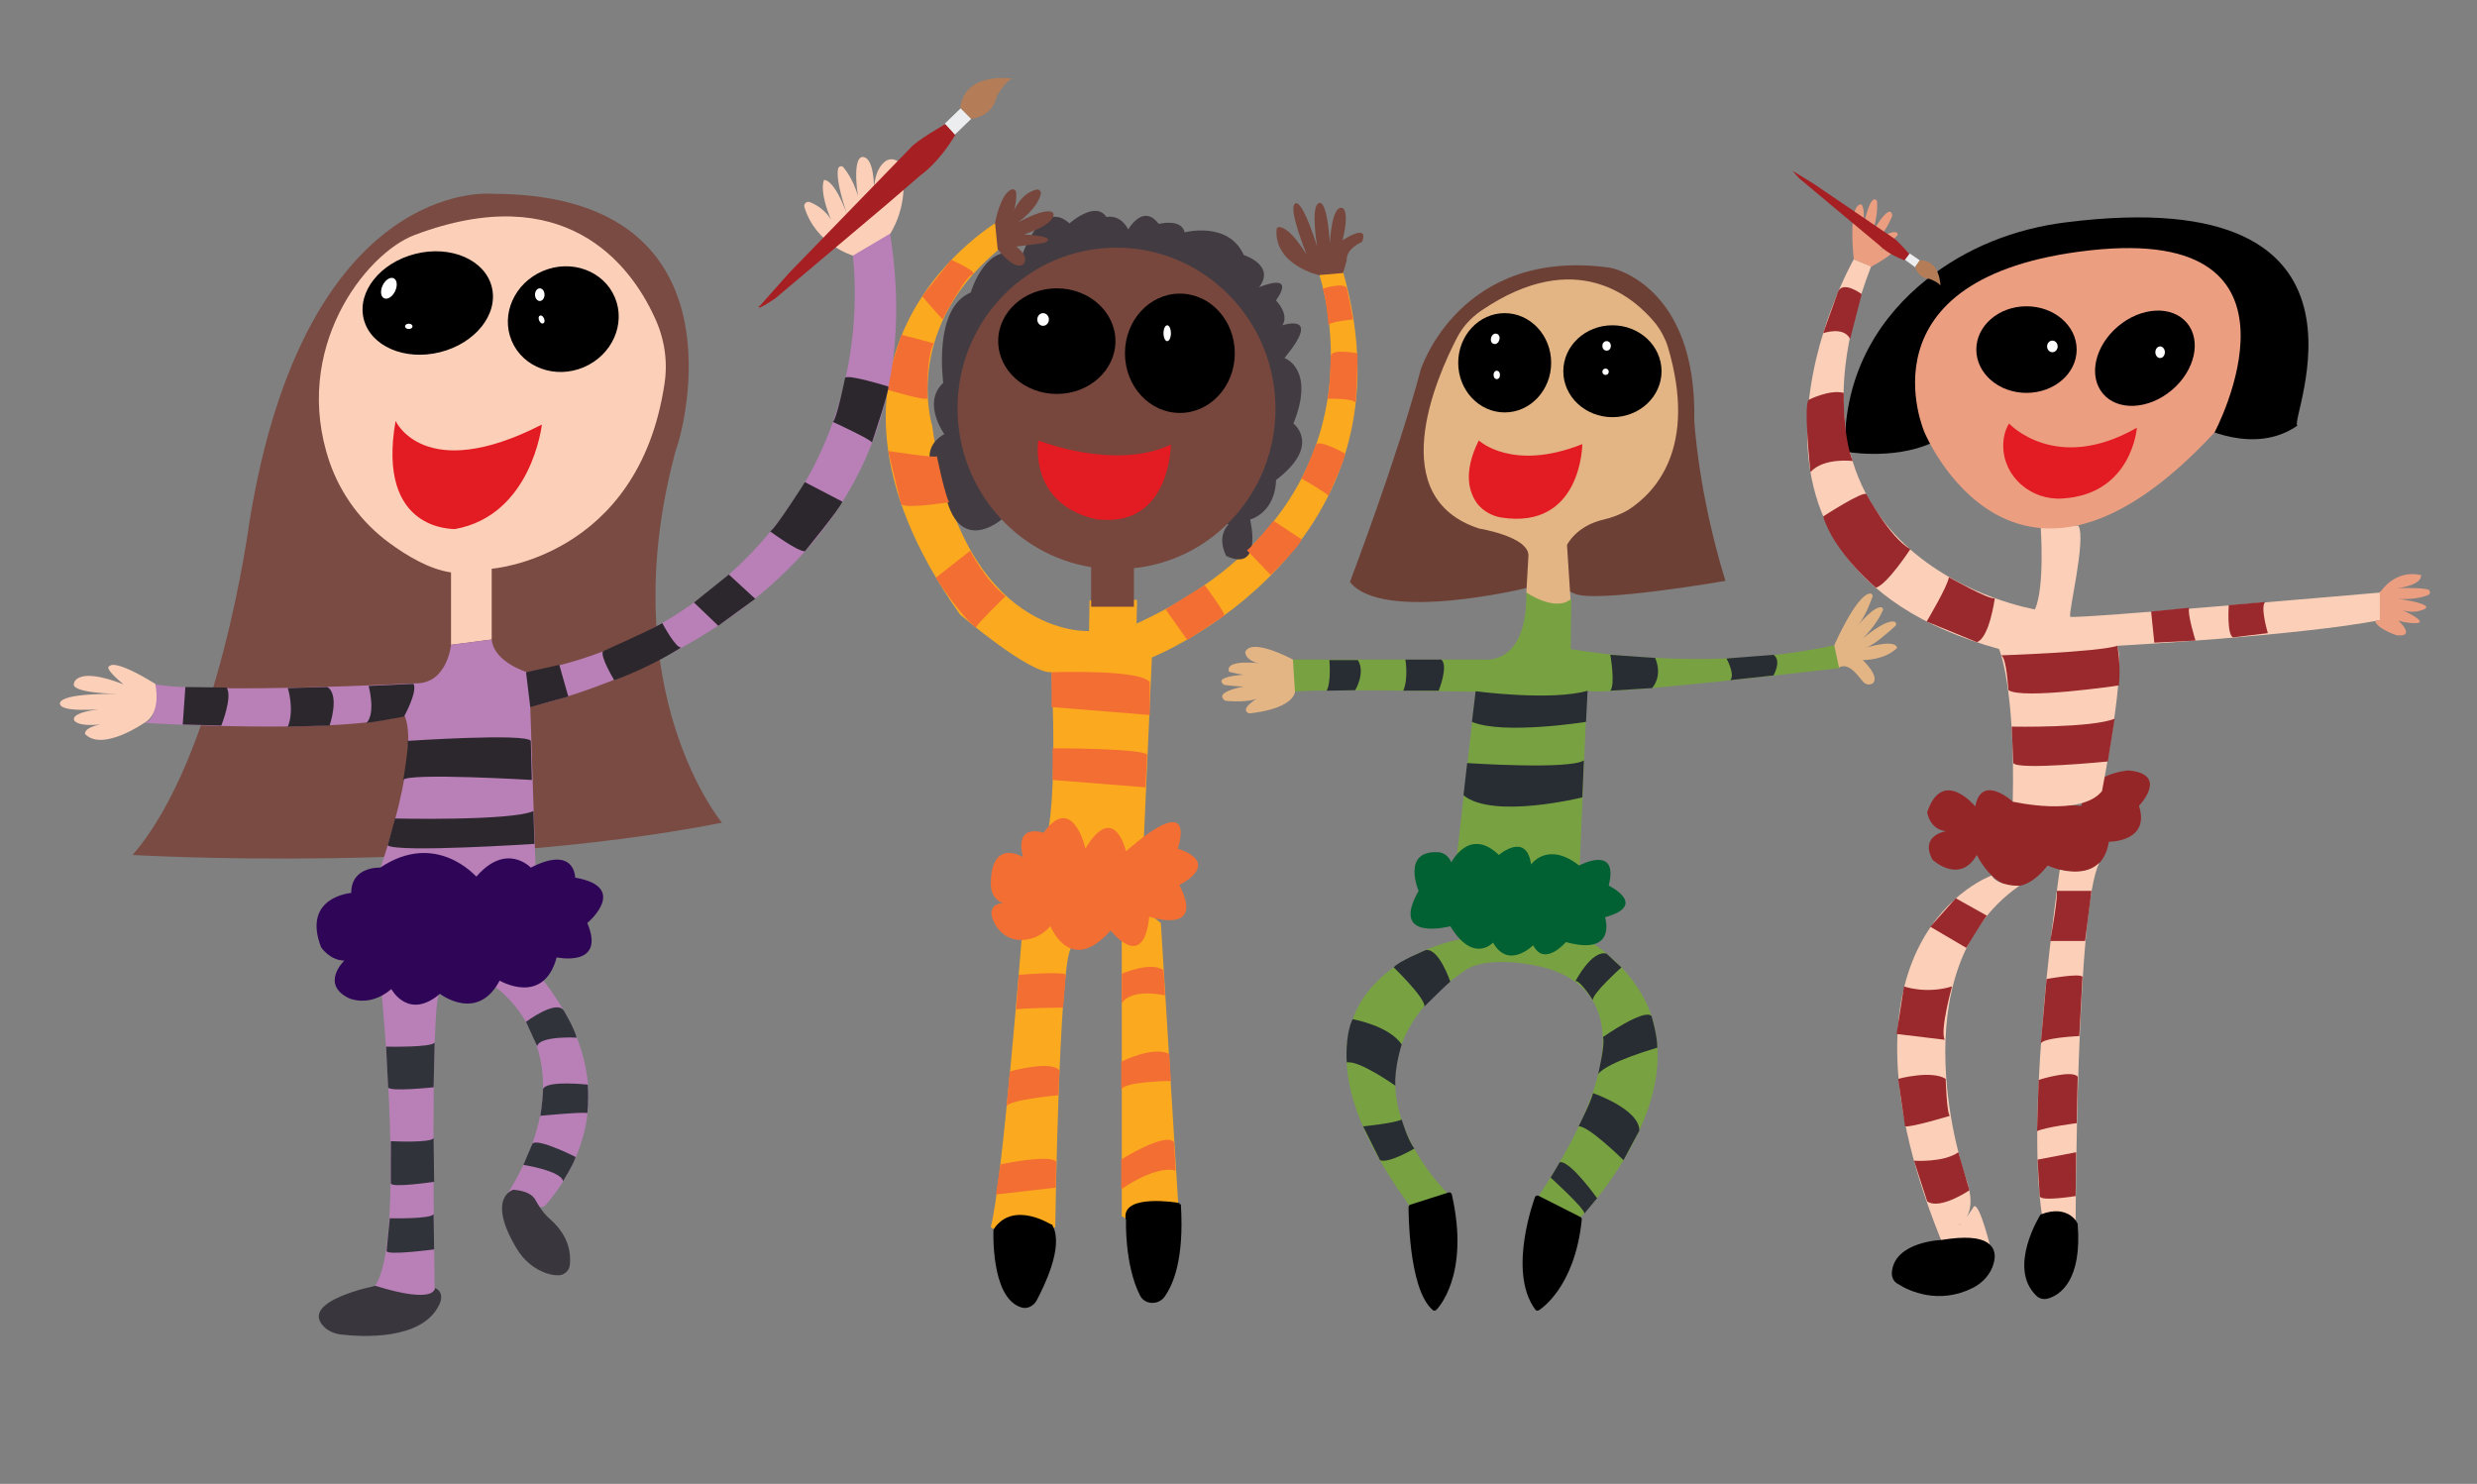 <?xml version="1.0" encoding="utf-8"?>
<!-- Generator: Adobe Illustrator 18.1.1, SVG Export Plug-In . SVG Version: 6.00 Build 0)  -->
<svg version="1.1" id="Layer_1" xmlns="http://www.w3.org/2000/svg" xmlns:xlink="http://www.w3.org/1999/xlink" x="0px" y="0px"
	 width="469px" height="281px" viewBox="0 0 469 281" enable-background="new 0 0 469 281" xml:space="preserve">
<rect x="0" y="0" width="469" height="281" fill="#808080" stroke="none"/>
<path fill="#942628" d="M381.1,151.8c0,0-5.9-5.4-7.1,0.9c0,0-6.2-7.5-9.1,1.1c0,0,0.4,3.3,3.6,3.6c0,0-5.1,0.7-2.6,5.4
	c0,0,5.1,4.8,8.4-0.9c0,0,5.6,11.9,13.4,2c0,0,10.1,4.7,11.6-4.5c0,0,7.9,0.1,5.7-6.8c0,0,5.8-6-2-6.7c0,0-7.9,0.5-8.9,6.7
	L381.1,151.8z"/>
<path fill="#FCD0B8" d="M351,49.1c0,0-32.6,57.2,27.5,73.8c0,0,3.1,7,2.6,28.9c0,0,12.9,3,16.9-2c0,0,4.8-24.4,2.8-27.5
	c0,0,34.7-1.9,50-4.9v-5.2c0,0-58.3,5.1-58.8,4.6c-0.5-0.5,3.1-14.8,1.5-17.3c0,0-6,0.6-7.1,0.5c0,0,0.8,11.2-1.1,15.4
	c0,0-52.7-8.7-31-65L351,49.1z"/>
<path d="M349.3,85.5c0,0,8.7,1.7,16.2-1.5c0,0,3.6-32.3,32.3-33.5c0,0,37.7,4.9,18.5,30.1c0,0,10.4,5.8,18.7,0
	c-1.9-0.4,19.8-46.5-43.8-38.5c-9.7,1.2-18.9,4.8-26.5,10.9C356.6,59.5,349,69.9,349.3,85.5z"/>
<path fill="#FCD0B8" d="M377.1,165.8c0,0-33.5,11.8-8.8,70.9c0,0,2.3-2.7,8.8,0.4c0,0-2.3-9.7-3.4-8.6c0,0-2,3.4-3,3.5
	c0,0,4.3-1.5,1.4-9.3c0,0-13.4-38.5,10.3-55C382.3,167.8,378.2,167.8,377.1,165.8z"/>
<path fill="#FCD0B8" d="M390,164.7c0,0-6.7,45-3.3,65.8c0,0,5.9-1.2,6.3,1.6c0,0,0.1-60.6,4.5-68.7C397.4,163.3,395.7,166,390,164.7
	z"/>
<path stroke="#000000" stroke-linejoin="round" stroke-miterlimit="10" d="M386.7,230.4c0,0-6,9.6-0.8,14.6c0.5,0.5,1.2,0.6,1.8,0.4
	c2-0.6,6-3.1,5.2-13.5C393,232,391.5,228.6,386.7,230.4z"/>
<path stroke="#000000" stroke-linejoin="round" stroke-miterlimit="10" d="M367.7,235.3c0,0-8.7,0.3-9,5.8c0,0.7,0.3,1.3,0.9,1.6
	c2,1.3,7.5,3.9,13.8,0.7c1.7-0.9,3.1-2.4,3.6-4.3C377.7,236.7,376.8,233.8,367.7,235.3z"/>
<path fill="#EC9E81" d="M351,49.1c0,0-1.2-10.4,1.4-10.4c0,0,1,0.4,0.2,5.5c0,0,0.8-5.2,2-6.3c0.3-0.3,0.8-0.1,0.8,0.3
	c0.1,1,0,3.7-1.1,6.2c0,0,3.5-6.4,4-3.6c0,0-1.3,3.4-2.8,4.3c0,0,4-2.1,3.8-0.6c0,0-1.8,2.2-3.9,3.2c0,0,2.8-1.6,3.3-0.7
	c0.5,0.9-4.4,3.5-4.4,3.5L351,49.1z"/>
<path fill="#99292D" d="M345.2,63.1c0,0,3.9-1.4,5.1,1.1l2.2-8.5c0,0-3.6-2.7-4.5-0.4L345.2,63.1z"/>
<path fill="#99292D" d="M342.5,75.7c0,0,3.9-2,6.6-1.3c0,0-0.2,8.1,1.7,12.9c0,0-5.5-0.7-8,2.1C342.8,89.5,341.4,76.2,342.5,75.7z"
	/>
<path fill="#99292D" d="M345.2,97.8c0,0,7.7-5,8.2-4.2c0,0,4.4,8.2,8.3,10.4c0,0-4.3,6.6-6.5,7.3
	C355.2,111.3,347.3,104.7,345.2,97.8z"/>
<path fill="#99292D" d="M364.8,117.7c0,0,4.1-6.9,4.2-8.4c0,0,7.6,4.3,8.7,4c0,0-1,7.5-3.4,8.3L364.8,117.7z"/>
<path fill="#99292D" d="M378.9,124.1c0,0,18.2-0.6,22-1.8c0,0,0.7,3.6,0.3,7.5c0,0-18.2,2.7-20.9,0.9
	C380.2,130.6,380,124.6,378.9,124.1z"/>
<path fill="#99292D" d="M380.9,137.6c0,0,15.1,0.3,19.5-1.5l-1.3,8.1c0,0-17.1,1.7-17.9,0.3L380.9,137.6z"/>
<path fill="#99292D" d="M407.3,115.8l0.6,5.9l7.8-0.4c0,0-1.6-5.1-1.2-6.2L407.3,115.8z"/>
<path fill="#99292D" d="M422,114.6c0,0-0.4,5.5,0.8,6.1l6.6-0.8c0,0-1.5-5-0.5-5.9L422,114.6z"/>
<path fill="#99292D" d="M362.4,219.8c0,0,5.6,0.4,8.4-1.6l2.1,7.2c0,0-5.6,3.8-8,2.1L362.4,219.8z"/>
<path fill="#99292D" d="M359.4,204.3c0,0,6.3-1.7,9,0c0,0,0.2,6.7,0.8,7c0,0-7.2,2.2-8.5,2L359.4,204.3z"/>
<path fill="#99292D" d="M360.5,186.8c0,0,4.2,1.5,9.1,0c0,0-2.3,8.2-1.4,10.1l-9.1-1.1L360.5,186.8z"/>
<path fill="#99292D" d="M365.5,175.5l6.8,4c0,0,3.1-5.2,3.9-6.1l-5.9-3.3L365.5,175.5z"/>
<path fill="#99292D" d="M389.4,168.7h6.6c0,0-1.1,8.6-1.2,9.5h-6.6C388.2,178.2,389.8,169.4,389.4,168.7z"/>
<path fill="#99292D" d="M387.5,185.4c0,0,6.5-1.2,6.8-0.4l-0.6,11.2c0,0-7.2,0.3-7.3,1.5L387.5,185.4z"/>
<path fill="#99292D" d="M386,204.5c0,0,6.3-2,7.4-0.6l-0.2,8.8c0,0-5.7,0.7-7.5,1.5L386,204.5z"/>
<path fill="#99292D" d="M385.8,219.6l7.3-1.4l-0.1,8.3c0,0-6.7,1.1-6.8,0L385.8,219.6z"/>
<path fill="#EC9E81" d="M364.4,81.9c0,0,17,40.9,54.9,0c0,0,21-39.4-23.5-34.5S364.4,81.9,364.4,81.9z"/>
<ellipse cx="383.7" cy="66.2" rx="9.5" ry="8.2"/>
<ellipse transform="matrix(-0.645 -0.764 0.764 -0.645 616.127 421.677)" cx="405.9" cy="67.8" rx="7.9" ry="10.4"/>
<path fill="#E31B23" d="M380.4,80.2c0,0,8.8,9.6,24.2,0.8c0,0-0.9,12.6-14.1,13.4c-5.9,0.4-11.2-4.1-11.2-10
	C379.3,83,379.6,81.5,380.4,80.2z"/>
<ellipse fill="#FFFFFF" cx="388.6" cy="65.6" rx="1" ry="1.1"/>
<ellipse fill="#FFFFFF" cx="409" cy="66.7" rx="0.9" ry="1.1"/>
<path fill="#EC9E81" d="M450.8,112c0,0,2.6-4.2,7.6-3.1c0,0,0.5,1.8-4.5,2.5c0,0,3.7-0.2,5.7,0.2c0.6,0.1,0.7,0.9,0.1,1.1
	c-1,0.4-2.9,0.9-5.9,0.7c0.6,0,8.8,1.2,4.2,2.3c0,0-1.8,0.5-3.8-0.4c0.9,0.2,7.9,3.6,0.9,2.5l-1-0.3c0,0,3.5,3.2-0.3,2.8
	c0,0-3.7-1.2-4.1-2.7l0.9-0.2V112z"/>
<path fill="#6D4036" d="M288.8,111.4c0,0-27.1,6.6-33.2-1.2c0,0,9.1-23.9,13.4-40.2c0,0,7.4-23.3,35.9-19.3c0,0,16.4,3,15.9,28.9
	c0,0,0.7,13.6,5.9,30.4c0,0-24.7,4.3-28.6,2.4S288.8,111.4,288.8,111.4z"/>
<path fill="#E4B584" d="M289,112.2c0,0,4.2,5.2,8.4,1.8l-0.7-10.8c0,0,1.7-3.6,6.9-4.8c1.7-0.4,3.3-1,4.8-1.9
	c4.9-3.2,13.1-11.6,7.4-30.8c-0.5-1.6-1.3-3.1-2.3-4.4c-4-4.9-15-14.7-33-2.5c-1.9,1.3-3.5,3-4.6,5.1c-4.2,8.1-13.8,30.4,4.2,36.2
	c0,0,9.3,1.5,9.3,5.1L289,112.2z"/>
<ellipse cx="284.9" cy="68.7" rx="8.8" ry="9.4"/>
<ellipse cx="305.3" cy="70.3" rx="9.3" ry="8.7"/>
<path fill="#E31B23" d="M280,83.4c0,0,6.3,6,19.6,0.7c0,0-0.1,16.3-15.4,13.9c-1.7-0.3-3.3-1.2-4.4-2.5
	C278.2,93.4,276.9,89.6,280,83.4z"/>
<path fill="#78A241" d="M244.8,124.9h36.3c0,0,8.1,1.2,7.9-12.7c0,0,5.5,3.8,8.5,1.2l-0.1,9.5c0,0,25.2,4.7,49.9-0.7l1.1,4.3
	c0,0-45.5,5.4-47.9,4.3l-1.4,33.2l-23.4-0.6l3.7-32.4c0,0-33.4-0.7-34.6,0.1V124.9z"/>
<path fill="#78A241" d="M276.4,177.9c0,0-41.3,7.1-9.3,50.7c0,0,6.4,2.1,7.3-2.3c0,0-25-23.5,3.1-42.6c3.4-2.3,10.4-1.6,14.4-0.6
	c9,2.2,21.2,10.7-0.9,43.9c0,0,2.6,5.5,7.9,3.9c0,0,31.5-31.8,3.1-52C302,178.9,278.4,170.4,276.4,177.9z"/>
<path stroke="#000000" stroke-linejoin="round" stroke-miterlimit="10" d="M267.2,228.6c0,0-0.1,15.2,4.4,19.1c0,0,6.3-6.1,2.8-21.4
	L267.2,228.6z"/>
<path stroke="#000000" stroke-linejoin="round" stroke-miterlimit="10" d="M291.1,226.9c0,0-5.2,13.8,0,20.8c0,0,6.6-3.9,7.9-16.8
	L291.1,226.9z"/>
<path fill="#E4B584" d="M347.3,122.2c0,0,4.1-9.4,6.7-9.8c0.4-0.1,0.7,0.4,0.5,0.7c-0.4,1.1-1.4,3.8-2.8,5.4c0,0,3.5-4.2,4.7-3.4
	c0.1,0.1,0.2,0.3,0.1,0.5c-0.3,0.7-1.4,2.9-3.8,5.3c0,0,4-3.4,5.8-3.2c0.5,0,0.7,0.6,0.3,0.9c-1.1,1-4,3.6-5.6,4.1
	c0,0,4.9-1.6,5.9-0.3c0.1,0.2,0.1,0.4-0.1,0.5c-0.6,0.5-2.4,2-6.3,2.1c0,0,3.3,3.1,1.9,4.4c0,0-0.7,0.5-1.5,0
	c-0.8-0.5-2.7-4.2-4.9-3L347.3,122.2z"/>
<path fill="#E4B584" d="M244.8,124.9c0,0-7.7-4.2-9-1.5c-0.1,0.3,0.2,0.9,0.4,1.1c0.4,0.4,1.1,1.1,3.1,1.2c0,0-7.5-1.1-6.6,1.5
	c0,0,4.1,1.2,6,0.4c0,0-9.8,0.1-6.9,2.1c0,0,5.5,0.8,6.7-0.2c0,0-9.5,1.1-6.5,3.2c0,0,5.2,0.6,6.8-0.9c0,0-4.5,2.4-2.3,3.3
	c0,0,7.8-0.6,8.7-4L244.8,124.9z"/>
<path fill="#026133" d="M274.8,163.3c0,0,3.4-6.8,9-1.4c0,0,5.2-4.5,6.1,1.8c0,0,3.1-4.5,9.1,0.2c0,0,7.6-4.1,5.6,3.8
	c0,0,7.6,3.7-0.7,6c0,0,2.4,7.4-7.4,4.7c0,0-4.1,4.8-6.2,0.6c0,0-4.7,4.7-7.6-0.5c0,0-3.7,4.1-8.1-3.1c0,0-11.6,3.1-6-6.7
	c0,0-3.4-7.9,4-7.3C272.7,161.5,274,161.5,274.8,163.3z"/>
<path fill="#282C33" d="M279.4,130.9c0,0,14.3,1.9,21.2-0.1l-0.3,5.9c0,0-15.6,2.5-21.6,0L279.4,130.9z"/>
<path fill="#282C33" d="M277.8,144.5c0,0,19.3,1.3,22.1-0.5l-0.3,7c0,0-16.9,4.2-22.5-0.4L277.8,144.5z"/>
<path fill="#282C33" d="M251.7,124.9c0,0,0.4,4.1-0.5,5.9l5.4-0.1c0,0,2-3.3,0.5-5.7H251.7z"/>
<path fill="#282C33" d="M266.1,124.9c0,0,0.6,3.6-0.4,5.9l6.7,0c0,0,1.9-4.7,0.5-5.9H266.1z"/>
<path fill="#282C33" d="M263.9,183.2c0,0,6,5.8,5.8,7.4c0,0,4.1-4.1,4.9-4.7c0,0-2.1-6.3-4.6-6C270,179.9,264.5,182.2,263.9,183.2z"
	/>
<path fill="#282C33" d="M256.1,193c0,0,6.9,1.2,9.3,4.8c0,0-1.4,4.3-1.2,7.8c0,0-6.9-4.9-9.2-4.4C255,201.2,254.6,196.2,256.1,193z"
	/>
<path fill="#282C33" d="M258.1,213.3c0,0,6-0.6,7.3-1.3c0,0,1.1,3.8,2.4,5.5c0,0-4.9,2.9-6.5,2.2L258.1,213.3z"/>
<path fill="#282C33" d="M298.3,185.8c0,0,3.1-6,5.9-5.2l2.8,2.6c0,0-5.6,5-5.4,6.2C301.6,189.4,299.2,185.6,298.3,185.8z"/>
<path fill="#282C33" d="M303.5,196.4c0,0,7.8-5.5,9.2-4c0,0,1.1,3.6,1.1,6c0,0-9.5,2.7-11.2,5C302.6,203.4,304,197.5,303.5,196.4z"
	/>
<path fill="#282C33" d="M301.6,207c0,0,8.8,3,8.8,7.1l-3,5.6c0,0-6.7-6.6-8.5-6.4C298.9,213.3,301.6,207.9,301.6,207z"/>
<path fill="#282C33" d="M293.6,223c0,0,6.4,5.8,6.4,6.8l2.4-2.9c0,0-5.2-7.3-7.1-6.8C295.3,220.2,293.7,222.8,293.6,223z"/>
<path fill="#282C33" d="M304.9,124c0,0,1,5.6,0,6.8l7.9-0.5c0,0,2.1-2.1,0.6-5.7L304.9,124z"/>
<path fill="#282C33" d="M326.9,124.7c0,0,1.7,3.1,0.7,4.1l8.2-0.9c0,0,1.6-2.8,0-3.9L326.9,124.7z"/>
<ellipse transform="matrix(0.956 0.295 -0.295 0.956 31.468 -80.6)" fill="#FFFFFF" cx="283" cy="64.1" rx="0.8" ry="1"/>
<ellipse fill="#FFFFFF" cx="283.4" cy="71" rx="0.6" ry="0.8"/>
<ellipse fill="#FFFFFF" cx="304.2" cy="65.5" rx="0.8" ry="0.9"/>
<ellipse fill="#FFFFFF" cx="304" cy="70.4" rx="0.6" ry="0.6"/>
<path fill="#FBAA1F" d="M189.5,41.6c0,0-43.4,24.5-7.7,74.8c0,0,13.1,11.2,17.3,10.9c0,0,1.6,30.1-2.1,34l19.4,1.6l1.7-38.4
	c0,0,51.6-20.6,36-73.7h-4.7c0,0,16.6,43.8-34.2,67.3l0.1-4.5l-9,0.1l-0.1,5.8c0,0-24.1,1.5-29.7-38.9c0,0-6.1-19.2,14.2-34.6
	L189.5,41.6z"/>
<path fill="#423C42" d="M189.6,98.4c0,0-8.4,7.3-10.8-5.7c0,0-6.3-6.9,0-10.5c0,0-4.3-5.9-0.2-9.7c0,0-2-14.2,5.2-17.1
	c0,0,2.9-10.1,9.7-7c0,0,3.6-11,9-6.1c0,0,4.9-4.4,7-1.2c0,0,2.2-0.6,3.8,1.8s0,1.1,0,1.1s2.9-5.8,6.1-1.6c0,0,4.3-1.1,4.9,1.6
	c0,0,8.3-2.2,11.2,4.3c0,0,6.1,1.9,2.9,6.1c0,0,7.1-3.1,3.2,2.5c0,0,2.6,2.6,1.2,4.7c0,0,7.7-2.6,0.4,6.2c0,0,5.9,2,1.7,12.4
	c0,0,5.4,4.1-3.3,10.7c0,0,0.2,5.7-4.9,7.5c0,0,2.5,10.1-4.5,6.9c0,0-2-3.4,0.4-6C232.4,99.2,194.7,83.7,189.6,98.4z"/>
<path fill="#77473D" d="M241.5,77.4c0,15.7-11.7,28.6-26.8,30.2v7.3h-8.1v-7.5c-14.3-2.3-25.3-14.9-25.3-30.1
	c0-16.8,13.5-30.4,30.1-30.4S241.5,60.6,241.5,77.4z"/>
<ellipse cx="200.1" cy="64.6" rx="11.1" ry="10"/>
<ellipse cx="223.4" cy="66.9" rx="10.4" ry="11.3"/>
<path fill="#E31B23" d="M196.6,83.4c0,0,14.4,5.8,25.1,0.8c0,0-0.1,15.3-13.2,14.2c-0.3,0-0.7,0-1.1-0.1
	C194.6,95.3,196.6,83.4,196.6,83.4z"/>
<path fill="#FBAA1F" d="M212.4,178.5v51.8c0,0,6.3,4.3,10.7-2.1l-3.3-53.4C219.7,174.9,212.4,167.2,212.4,178.5z"/>
<path fill="#FBAA1F" d="M193.4,178.3c0,0-3.6,45.5-5.8,54.1c0,0,4.8,3.7,12.2,0c0,0,0.7-48.4,2.9-52.7
	C202.7,179.7,198.4,156.7,193.4,178.3z"/>
<path fill="#F36E32" d="M197.6,157.7c0,0-5.6-2-3.9,4.6c0,0-6-3.7-6.1,5c0,1.1,0.3,2.2,1,2.9c0.4,0.4,0.8,0.7,1.4,0.8
	c0,0-3.4,0-1.9,3.4c1,2.3,3.1,3.7,5.3,3.6c1.6,0,3.7-0.6,5.5-2.6c0,0,3.7,9.5,11.4,0.8c0,0,6.2,8.1,7.3-2.6c0,0,10.7,3.6,5.7-6
	c0,0,8.2-4-0.3-6.9c0,0,4.1-11.6-9.8,0.5c0,0-2.2-9.6-7.7-0.5C205.6,160.8,203.1,150,197.6,157.7z"/>
<path fill="#F36E32" d="M199.1,127.3c0,0,17.1-0.6,18.6,1.9v6.2l-18.6-1.5V127.3z"/>
<path fill="#F36E32" d="M177.2,109.4l6.5-5.1c0,0,2.9,5.7,6.7,8.6c0,0-5.9,5.7-5.6,6C184.9,118.9,182.4,117.4,177.2,109.4z"/>
<path fill="#F36E32" d="M192.9,184.6c0,0,8.5-0.7,8.9,0l-0.5,6.2c0,0-8.9,0.1-8.9,0.4L192.9,184.6z"/>
<path fill="#F36E32" d="M191.2,202.9c0,0,7.8-2.2,9.4-0.2l-0.2,4.7c0,0-9.9,0.9-9.8,2.2L191.2,202.9z"/>
<path fill="#F36E32" d="M189.4,220.5c0,0,9.4-2,10.6-0.5l-0.1,4.9l-11.3,1.3L189.4,220.5z"/>
<path fill="#F36E32" d="M212.4,184.4c0,0,5.4-2.4,7.9-0.7l0.3,4.8c0,0-6.3-1.5-8.2,1.5V184.4z"/>
<path fill="#F36E32" d="M212.4,201c0,0,6-3,9-1.4l0.3,5.1c0,0-9.2,0.1-9.4,1.7V201z"/>
<path fill="#F36E32" d="M212.4,219.5c0,0,8.3-5.2,9.9-3.2l0.3,5.4c0,0-3-1.4-10.3,3.5V219.5z"/>
<path stroke="#000000" stroke-miterlimit="10" d="M188.6,233c0,0-0.5,12.4,4.9,14.1c0.9,0.3,1.8-0.2,2.3-1c1.5-2.8,5-10,3.1-13.7
	C198.9,232.4,192,227.9,188.6,233z"/>
<path stroke="#000000" stroke-miterlimit="10" d="M213.7,231c0,0-0.3,8.4,2.6,14.1c0.7,1.4,2.7,1.5,3.7,0.3
	c1.7-2.3,3.7-7.1,3.1-17.1C223,228.2,212.4,226.6,213.7,231z"/>
<path fill="#77473D" d="M188.4,42.2c0,0,1-5.5,3.1-6.3c0.4-0.2,0.9,0.1,0.9,0.6c0.1,0.9,0,2.9-1.3,5.7c0,0,1.3-5.5,5.2-6.3
	c0.4-0.1,0.8,0.3,0.8,0.7c-0.2,1-1,3-4.3,5.5c0,0,5.3-3,6.6-1.8c0,0,1.2,1.8-5.5,4.1c0,0,6.8,0.3,3.8,1.6l-5.3,0.7
	c0,0,2.4,1.6,1.5,3.2c0,0-1.3,1.9-5-2.7L188.4,42.2z"/>
<path fill="#F36E32" d="M199.4,141.7c0,0,16.8,0,17.8,1.2l-0.3,6.2l-17.6-1.4V141.7z"/>
<path fill="#F36E32" d="M168.2,85.4c0,0,8.9,1.4,9.2,1c0,0,1.4,7,2.3,8.7c0,0-8.7,1.4-9.1,0.3C170.6,95.3,168.2,85.8,168.2,85.4z"/>
<path fill="#F36E32" d="M168,73.8c0,0,7.6,2.3,7.6,1.6c0,0-0.3-7.5,1.2-10.4l-6.1-1.6C170.7,63.4,167.6,72.4,168,73.8z"/>
<path fill="#F36E32" d="M174.6,56.1c0,0,3.9,4.5,3.9,4.4c0.1-0.1-0.1,0.1-0.1,0.1s3.9-7.5,5.5-8.5c0.1,0,0.1-0.1,0.2-0.1
	c1.4-0.4-4-2.8-4-2.8L174.6,56.1z"/>
<path fill="#F36E32" d="M220.7,115.4l4.1,5.8c0,0,6.6-4.3,7-4.6s-3.7-5.8-3.7-5.8S221.5,114.9,220.7,115.4z"/>
<path fill="#F36E32" d="M236.1,104.2l4.5,4.7c0,0,6-6,5.8-6.8l-5.3-3.5C241.2,98.6,237,103.7,236.1,104.2z"/>
<path fill="#F36E32" d="M246.4,90.6c0,0,4.9,2.8,5.1,3.3c0,0,3.4-7.5,3.2-8c0,0-5.1-2.9-5.6-1.6C249.1,84.4,247.1,89.7,246.4,90.6z"
	/>
<path fill="#F36E32" d="M251.3,75.5c0,0,5.1-0.1,5.4,0.8c0,0,0.5-9.2,0.3-9.4c0,0-4.7-0.9-5,0.4C251.9,67.3,251.9,74,251.3,75.5z"/>
<path fill="#F36E32" d="M250.4,54.7c0,0,3.8-1.3,4.6-0.2c0,0,1.1,5.3,1.2,6c0,0-4.5,0.4-4.7,1.1C251.6,61.6,251,55.5,250.4,54.7z"/>
<path fill="#77473D" d="M249.7,52.1c0,0-8.4-1.9-8-8.6c0-0.3,0.2-0.5,0.5-0.5c0.7,0,2.3,0.6,5.2,5.2c0,0-3.4-8.4-2.3-9.5
	c0,0,1-2.3,4.3,8c0,0-1.3-7.6,0.3-8.2c0,0,1.5-1.4,2.1,7.6c0,0,0.3-7.4,2.4-6.7c0,0,1.4,0.4,0,6.1c0,0,5.1-3.4,3.7,0.3
	c0,0-3.1,1.3-2.9,3.5l-0.7,2.4L249.7,52.1z"/>
<ellipse fill="#FFFFFF" cx="197.5" cy="60.5" rx="1.1" ry="1.2"/>
<ellipse fill="#FFFFFF" cx="221" cy="63.1" rx="0.7" ry="1.5"/>
<path fill="#794B43" d="M47.2,99c0,0-5.8,44.2-22.1,62.9c0,0,61.6,3.7,111.6-6.1c0,0-20.6-24.7-9.1-69.2c0.2-0.9,0.5-1.8,0.8-2.7
	c1.8-6,11.3-47.2-35.2-47.2C92.5,36.6,57.7,33.9,47.2,99z"/>
<path fill="#FCD0B8" d="M78.5,44.5C69.2,48,55.1,66.1,62.4,87.5c2.1,6.1,6.1,11.5,11.3,15.3c3.4,2.5,7.6,5,11.7,5.6v13.7l7.7-1
	v-13.4c0,0,27.7-2,32.7-34.9c0.7-4.4,0-8.8-1.9-12.8C119.3,50,106.9,33.8,78.5,44.5z"/>
<ellipse transform="matrix(0.921 -0.389 0.389 0.921 -15.113 46.312)" cx="106.7" cy="60.4" rx="10.6" ry="9.9"/>
<path fill="#B880B7" d="M85.4,122.1c0,0-0.7,7.4-6.7,7.3c0,0-38.8,2-49.3,0.2c0,0,0.8,6.8-2.1,7.3c0,0,38.6,2.3,49.2-1.5
	c0,0,3.6,4.6-4.4,28.8c0,0,14.8,10.9,29.3,0l-1-30.4c0,0,79.9-16.3,68.1-89.7l-7.1,3.1c-0.2,0.2,3.2,18.4-6,38.4
	c-8.4,18.5-28.3,37-55.6,41.7c0,0-6.3-1.9-6.7-6.2L85.4,122.1z"/>
<path fill="#B880B7" d="M72.3,188.5c0,0,4.5,47-1.3,55c0,0,8.9,4.6,11.3,0.7c0,0-0.9-54.3,0.9-56C83.3,188.1,78.9,177.1,72.3,188.5z
	"/>
<path fill="#B880B7" d="M93.8,186.9c0,0,18.6,12.7,2.4,39c0,0,3.9,0.3,5.2,2.1c0.5,0.7,1.4,0.8,1.9,0.2c4.5-5.1,16-21.5-0.4-42.5
	C102.9,185.7,92.6,179.5,93.8,186.9z"/>
<path fill="#39363D" d="M71.1,243.5c0,0-14.3,2.8-9.9,7.6c0.8,0.9,2,1.4,3.2,1.6c4.2,0.5,15.2,1.1,18.6-5.3c0.8-1.4,0.8-2.8-0.6-3.5
	C82.3,243.9,82.7,247.1,71.1,243.5z"/>
<path fill="#39363D" d="M97.2,225.3c0,0-5.2,1.4,0.6,11.1c1.3,2.2,3.3,3.9,5.6,4.7c0.7,0.2,1.3,0.4,2.1,0.4c1.2,0.1,2.3-0.8,2.4-2
	c0.2-2-0.1-5.3-3.5-8.4c-1.3-1.1-2.3-2.5-3.1-4C100.8,226.3,99.7,225.5,97.2,225.3z"/>
<path fill="#E31B23" d="M74.9,79.7c0,0,5.4,12.1,27.7,0.7c0,0-1.9,17.2-16.5,19.8C86.1,100.1,71.2,100.9,74.9,79.7z"/>
<path fill="#FCD0B8" d="M161.5,48.4c0,0-7-2-9.2-9.2c-0.2-0.6,0.5-1.2,1.1-0.9c1.5,0.6,3.7,2,4.6,4.8c0,0-3-6.1-2-9
	c0,0,1.8-0.6,4.5,6.8c0,0-2.4-6.6-1.8-9c0.1-0.4,0.7-0.6,1-0.2c1,1.2,3,4.2,3.3,8.8c0,0-2-9.5,0-10.7c0,0,2.5-1.2,2.5,6.5
	c0,0-0.2-4.1,2.2-5.8c1.2-0.8,2.8-0.1,3.1,1.3c0.5,2.7,0.7,7.5-2.2,12.4L161.5,48.4z"/>
<path fill="#FCD0B8" d="M27.3,136.9c0,0-7.9,5.5-11.2,2.1c0,0-0.5-1.6,5-2.1c0,0-5.7,1.1-7-0.4c0,0-1.6-1.9,7.4-2.4
	c0,0-8.9,1-10-0.5c0,0-2.3-2.3,10.8-2.2c0,0-9-0.1-8.3-2c0,0,0.4-3.3,9.4,0.2c0,0-4-3.2-2.6-3.5c0,0,0.8-1.4,8.6,3.4
	C29.4,129.6,30.7,135,27.3,136.9z"/>
<path fill="#2F0557" d="M72,164.3c0,0-5.5-0.3-5.5,4.8c0,0-9.4,0.7-5.7,10.3c0,0,1.7,2.5,4.4,2.5c0,0-4.6,4.4,0.8,7.1
	c0,0,3.9,1.9,8.1-1.7c0,0,3.2,6,9.2,0.9c0,0,7.1,5.5,11.3-2.5c0,0,8.3,4.9,10.8-4.4c0,0,9.4,2,5.8-6.5c0,0,8.1-6.8-2.3-8.6
	c0,0,0-6.2-8.4-1.9c0,0-4.6-4.9-10.3,1.7C90.1,166,82.6,157.2,72,164.3z"/>
<path fill="#2C272C" d="M35.1,130.1l-0.5,7.1l7.3,0.2c0,0,2.2-5.5,1-7.2L35.1,130.1z"/>
<path fill="#2C272C" d="M54.5,130.3c0,0,1.3,4.1,0,7.3l7.9-0.2c0,0,2-5.7-0.4-7.3L54.5,130.3z"/>
<path fill="#2C272C" d="M69.8,129.9c0,0,1.4,5.1-0.4,7l2.7-0.4l4.4-0.8c0,0,2.6-4.7,1.8-6.2L69.8,129.9z"/>
<polygon fill="#2C272C" points="99.6,127.3 100.4,133.9 107.6,131.9 105.9,125.9 "/>
<path fill="#2C272C" d="M131.4,114.1l4.6,4.4l7-5.1l-5-4.6C138,108.8,131.9,113.7,131.4,114.1z"/>
<path fill="#2C272C" d="M145.8,100.6c0,0,5.1,3.8,6.6,3.8c0,0,6.5-7.9,7.1-9.4c0,0-6.7-3.5-7.1-3.7
	C152.4,91.4,146.4,100.7,145.8,100.6z"/>
<path fill="#2C272C" d="M157.7,79.9c0,0,7.2,3.3,7.4,3.9c0,0,3.3-9.8,3.1-10.6c0,0-8-2.5-8.2-1.6C160,71.7,158.4,79.4,157.7,79.9z"
	/>
<path fill="#31333B" d="M73.1,198.2c0,0,8.8,0.2,9.2-0.8l-0.2,8.5c0,0-8.5,0.9-8.6,0L73.1,198.2z"/>
<path fill="#31333B" d="M74,216.1c0,0,7.7,0.4,8.1-0.6l0.1,8.3c0,0-8.1,1.2-8.2,0.3L74,216.1z"/>
<path fill="#31333B" d="M73.8,230.7c0,0,7.9,0.2,8.3-0.8l0.1,6.7c0,0-9,1.2-9,0.3L73.8,230.7z"/>
<path fill="#31333B" d="M99.6,193.5c0,0,5.6-4.2,7.1-2.2c0,0,1.9,3.1,2.5,5.2c0,0-6.9-0.4-7.5,1.6L99.6,193.5z"/>
<path fill="#31333B" d="M102.3,211.3c0,0,8.3-0.8,8.9-0.5c0,0,0.3-1.8,0.1-5.4c0,0-8-0.9-8.5,0.9
	C102.9,206.3,102.6,209.8,102.3,211.3z"/>
<path fill="#31333B" d="M99.1,220.6c0,0,7.2,1.1,7.5,3.1c0,0,1.9-3,2.4-4.6c0,0-7.3-3.7-8.2-2.5L99.1,220.6z"/>
<path fill="#2C272C" d="M114.2,123.3c0,0,8.2-3.6,11.2-5.3c0,0,2.6,4.9,3.6,4.6c0,0-5.7,3.7-12.7,6.2
	C116.3,128.8,113.5,124.2,114.2,123.3z"/>
<ellipse transform="matrix(0.97 -0.243 0.243 0.97 -11.526 21.385)" cx="81" cy="57.4" rx="12.5" ry="9.6"/>
<ellipse fill="#FFFFFF" cx="102.2" cy="55.8" rx="0.9" ry="1.2"/>
<ellipse transform="matrix(0.92 -0.391 0.391 0.92 -15.502 44.959)" fill="#FFFFFF" cx="102.6" cy="60.5" rx="0.5" ry="0.8"/>
<ellipse transform="matrix(0.9 0.436 -0.436 0.9 31.2 -26.64)" fill="#FFFFFF" cx="73.6" cy="54.6" rx="1.3" ry="2.1"/>
<ellipse fill="#FFFFFF" cx="77.4" cy="61.8" rx="0.7" ry="0.5"/>
<path fill="#2C272C" d="M77.2,140.3c0,0,22.4-1.5,23.3,0l0.2,7.4c0,0-23.4-1.4-24.4,0C76.4,147.8,77.4,141.1,77.2,140.3z"/>
<path fill="#2C272C" d="M74.8,155c0,0,21.8,0.5,26.2-1.4l0.2,6.2c0,0-25.7,1.7-27.8,0.3L74.8,155z"/>
<g>
	<path fill="#A61F23" d="M146.8,56.5l21.1-17.8l6.5-5.6c0,0,3.3-2.2,6.5-7.6l-1.9-2c0,0-5.6,3.2-6.6,4.5l-23,23.7l-5.5,6.2
		C143.8,57.8,142.5,59.4,146.8,56.5z"/>
	<polygon fill="#ECEDEE" points="180.8,25.5 178.9,23.4 181.9,20.5 183.9,22.5 	"/>
	<path fill="#B47D57" d="M183.9,22.5c0,0,4-0.3,4.8-4.2c0,0,1.5-2.9,3-3.4c0,0-8.9-1.5-9.9,5.5L183.9,22.5z"/>
</g>
<g>
	<path fill="#A61F23" d="M340.7,33.8l11.6,9.7l3.6,3c0,0,1.5,1.6,4.7,2.8l0.9-1.2c0,0-2.3-2.7-3.1-3.1l-15-10.2l-3.9-2.4
		C339.7,32.3,338.7,31.7,340.7,33.8z"/>
	<polygon fill="#ECEDEE" points="360.7,49.2 361.6,48 363.5,49.3 362.6,50.6 	"/>
	<path fill="#B47D57" d="M362.6,50.6c0,0,0.6,2.1,2.7,2.2c0,0,1.7,0.6,2.1,1.3c0,0,0-4.9-3.9-4.8L362.6,50.6z"/>
</g>
<g>
</g>
<g>
</g>
<g>
</g>
<g>
</g>
<g>
</g>
<g>
</g>
</svg>

